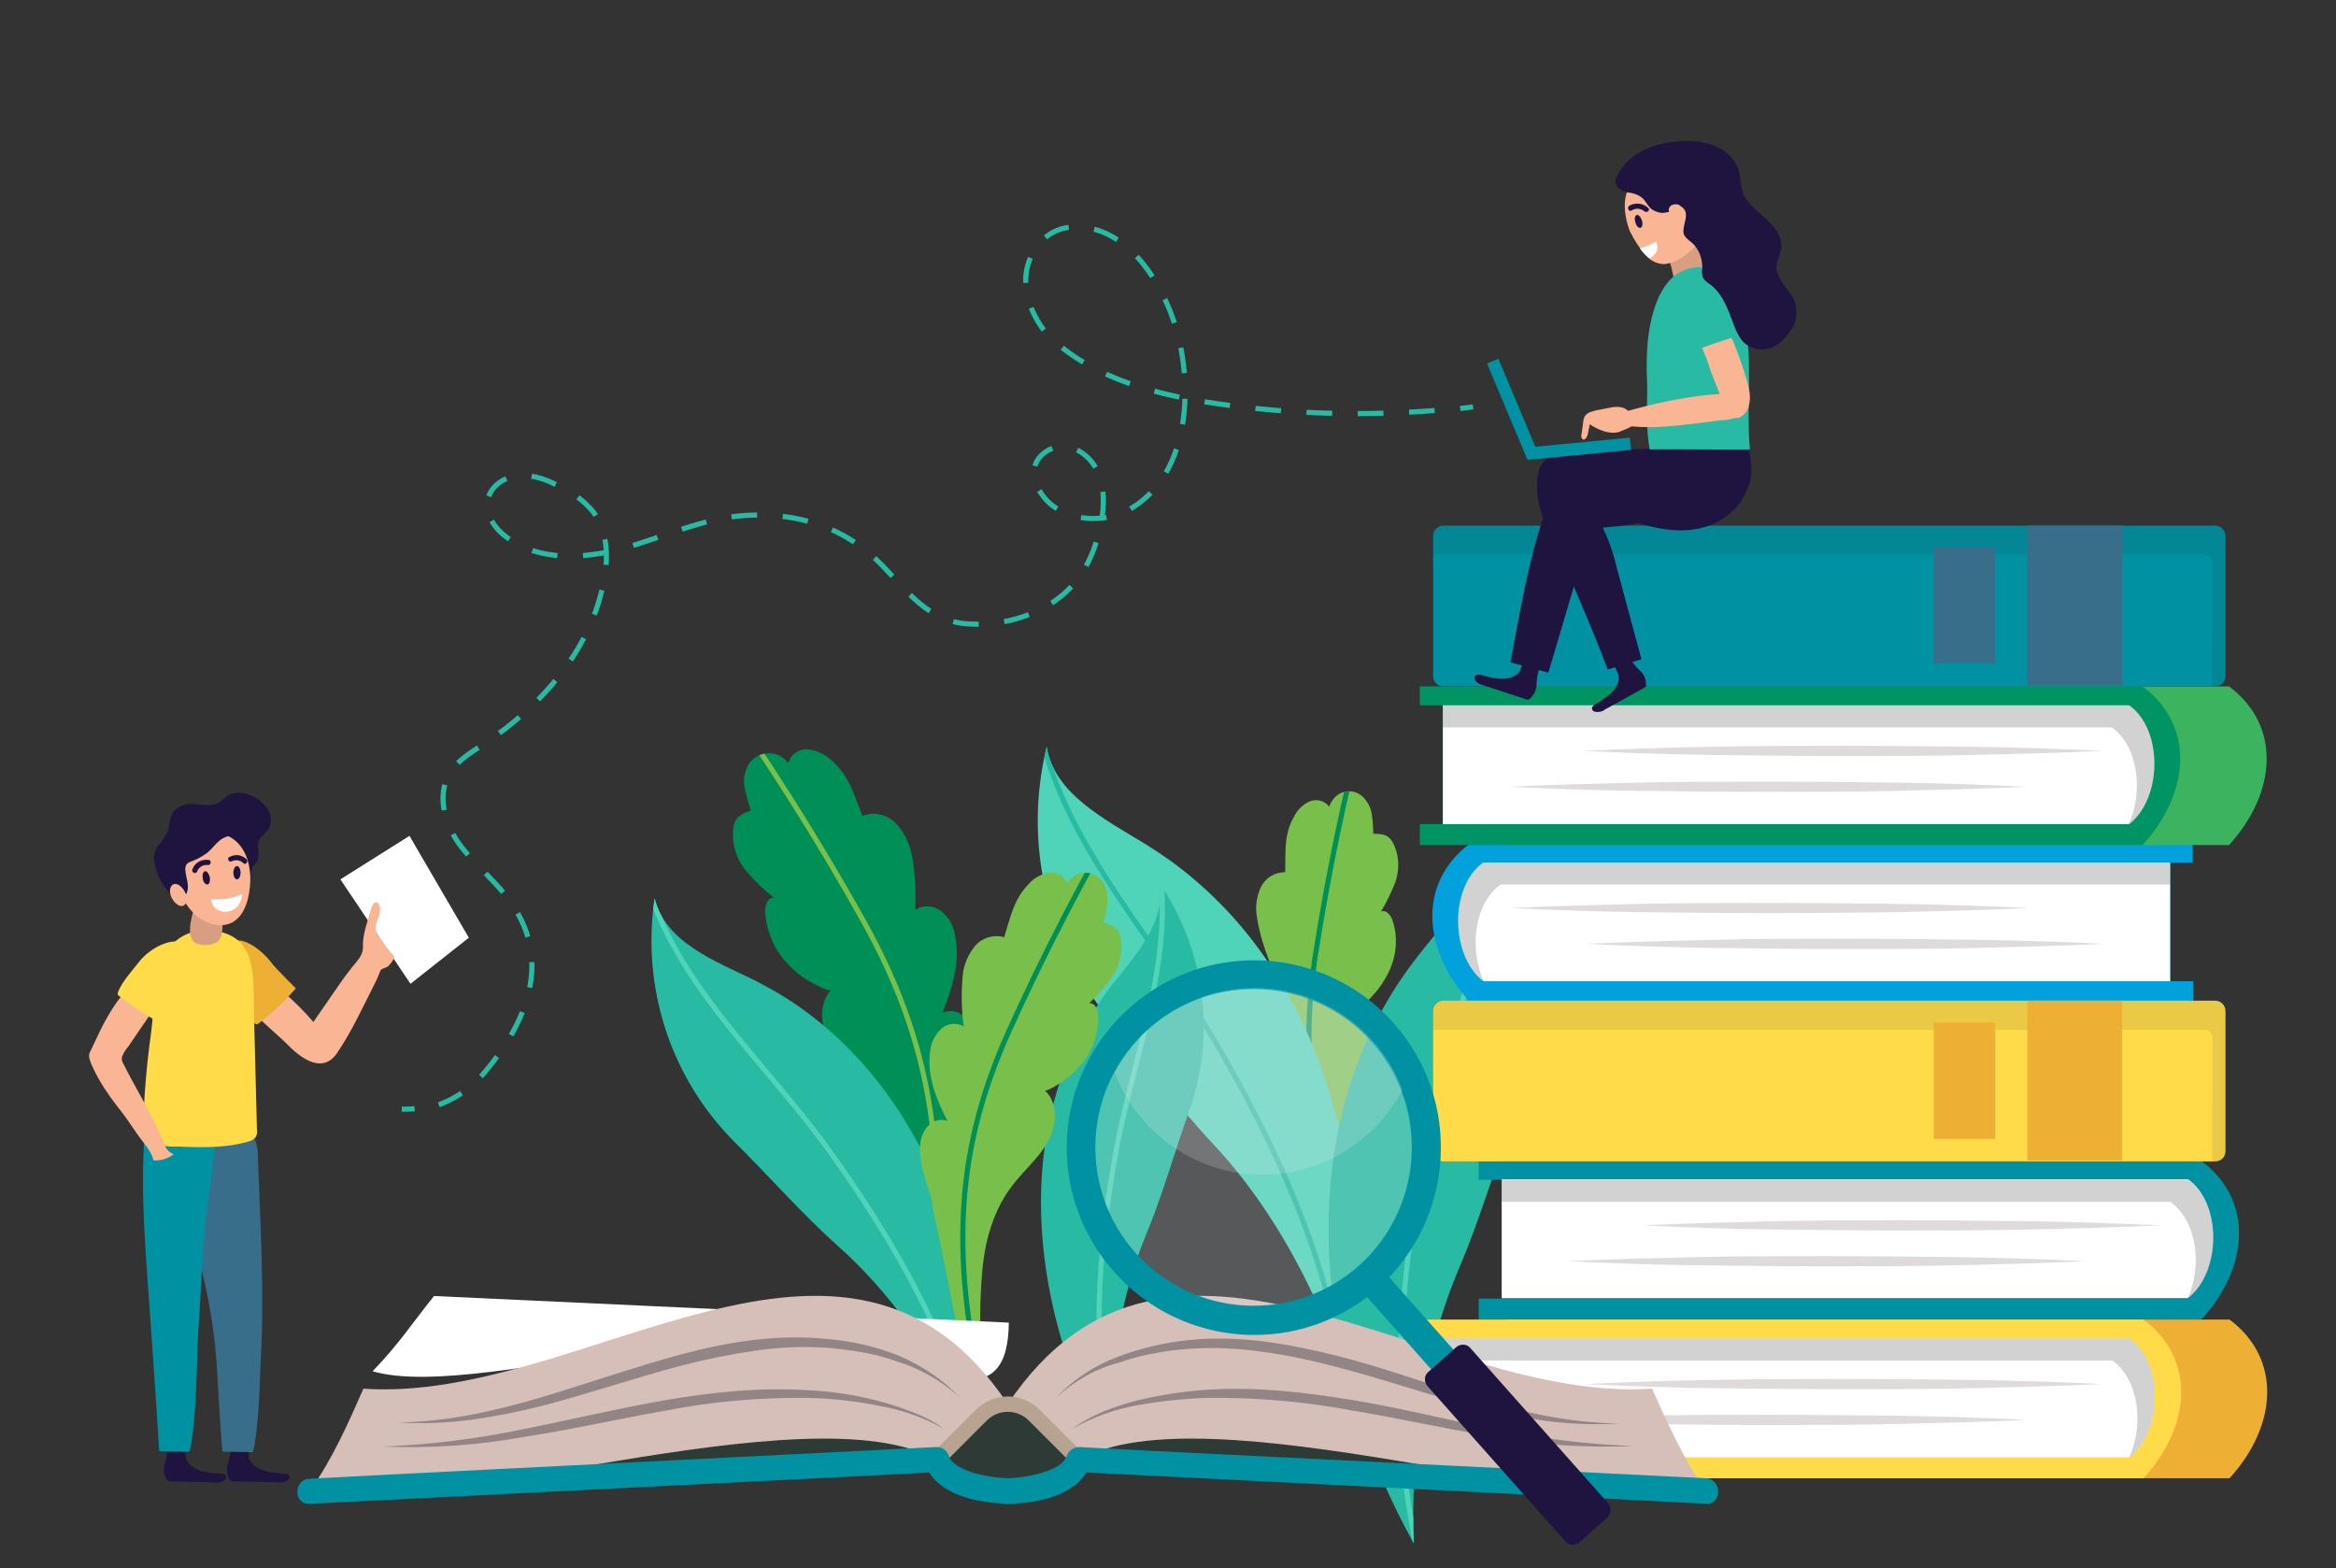 <?xml version="1.0" encoding="utf-8"?>
<!-- Generator: Adobe Illustrator 23.0.5, SVG Export Plug-In . SVG Version: 6.00 Build 0)  -->
<svg version="1.1" id="Layer_1" xmlns="http://www.w3.org/2000/svg" xmlns:xlink="http://www.w3.org/1999/xlink" x="0px" y="0px"
	 viewBox="0 0 456.4 306.4" style="enable-background:new 0 0 456.4 306.4;" xml:space="preserve">
<rect x="0" y="0" width="456.4" height="306.4" fill="#333333" stroke="none"/>
<style type="text/css">
	.st0{fill:#008F57;}
	.st1{clip-path:url(#SVGID_2_);}
	.st2{fill:none;stroke:#79BF4C;stroke-miterlimit:10;}
	.st3{fill:#29BAA3;}
	.st4{clip-path:url(#SVGID_4_);}
	.st5{fill:none;stroke:#4FD3B9;stroke-miterlimit:10;}
	.st6{fill:#79BF4C;}
	.st7{clip-path:url(#SVGID_6_);}
	.st8{fill:none;stroke:#008F57;stroke-miterlimit:10;}
	.st9{fill:#4FD3B9;}
	.st10{clip-path:url(#SVGID_8_);}
	.st11{fill:none;stroke:#29BAA3;stroke-miterlimit:10;}
	.st12{clip-path:url(#SVGID_10_);}
	.st13{clip-path:url(#SVGID_12_);}
	.st14{clip-path:url(#SVGID_14_);}
	.st15{fill:none;stroke:#29BAA3;stroke-miterlimit:10;stroke-dasharray:5.01,5.01;}
	.st16{fill:#FAB594;}
	.st17{fill:#EEAF35;}
	.st18{fill:#FFFFFF;}
	.st19{fill:#1F143F;}
	.st20{fill:#386E8A;}
	.st21{fill:#0091A2;}
	.st22{fill:#FFDB49;}
	.st23{fill:#D99D81;}
	.st24{opacity:0.2;fill:#231F20;enable-background:new    ;}
	.st25{fill:#DFDBDA;}
	.st26{fill:#00A1DD;}
	.st27{fill:#3CB35E;}
	.st28{fill:#009364;}
	.st29{opacity:0.1;fill:#231F20;enable-background:new    ;}
	.st30{fill:#2E3A36;}
	.st31{fill:#D5BFB8;}
	.st32{fill:#938585;}
	.st33{fill:none;stroke:#B8A392;stroke-width:3;stroke-miterlimit:10;}
	.st34{opacity:0.2;fill:#EAEFF2;enable-background:new    ;}
</style>
<title>Daffodil footer</title>
<g id="OBJECTS">
	<path class="st0" d="M188.6,217.3c-2.1,14.9-2.9,30.1-6.2,44.8c-0.7,3.2-1.2,6.8-3.4,9.3c2.3-13.6,2.7-27.5,0-41
		c-1.2-6.2-3.6-12.2-7.9-16.9c-2.7-3-6.1-5.4-8.4-8.8c-2.3-3.4-3.1-8.3-0.3-11.3c-0.4,0.5-4-1.5-4.5-1.8c-1.5-0.9-2.8-2-4-3.3
		c-2.6-2.7-4.1-6.2-4.4-10c-0.1-1.3,0.4-3,1.7-2.9c-1.9-1.5-3.7-3.2-5.3-5.1c-1.8-2.1-2.8-4.8-2.7-7.6c0.1-2.8,1-3.4,3.5-4.4
		c-0.5-1.4-0.9-2.9-1.2-4.3c-0.3-1.5-0.1-3,0.6-4.4c1.2-2.2,4-3.1,6.3-1.9c0.6,0.3,1.2,0.8,1.6,1.4c0.5-1.7,2-2.8,3.8-2.7
		c1.7,0.2,3.3,0.9,4.5,2c3.5,2.9,4.6,6.9,6.2,11c2.2-0.9,4.7-0.3,6.4,1.3c1.6,1.7,2.7,3.8,3.2,6.1c0.7,3.6,0.9,7.4,0.7,11
		c1.6-1.1,3.7-0.9,5.2,0.3c1.4,1.2,2.4,2.9,2.6,4.8c1.1,5-0.6,10.3-2.5,15c1.5-0.7,3.2-0.4,4.4,0.8c4.1,4,1.1,11.8,0.4,16.6
		C188.7,216.2,188.7,216.7,188.6,217.3z"/>
	<g>
		<defs>
			<path id="SVGID_1_" d="M188.6,217.3c-2.1,14.9-2.9,30.1-6.2,44.8c-0.7,3.2-1.2,6.8-3.4,9.3c2.3-13.6,2.7-27.5,0-41
				c-1.2-6.2-3.6-12.2-7.9-16.9c-2.7-3-6.1-5.4-8.4-8.8c-2.3-3.4-3.1-8.3-0.3-11.3c-0.4,0.5-4-1.5-4.5-1.8c-1.5-0.9-2.8-2-4-3.3
				c-2.6-2.7-4.1-6.2-4.4-10c-0.1-1.3,0.4-3,1.7-2.9c-1.9-1.5-3.7-3.2-5.3-5.1c-1.8-2.1-2.8-4.8-2.7-7.6c0.1-2.8,1-3.4,3.5-4.4
				c-0.5-1.4-0.9-2.9-1.2-4.3c-0.3-1.5-0.1-3,0.6-4.4c1.2-2.2,4-3.1,6.3-1.9c0.6,0.3,1.2,0.8,1.6,1.4c0.5-1.7,2-2.8,3.8-2.7
				c1.7,0.2,3.3,0.9,4.5,2c3.5,2.9,4.6,6.9,6.2,11c2.2-0.9,4.7-0.3,6.4,1.3c1.6,1.7,2.7,3.8,3.2,6.1c0.7,3.6,0.9,7.4,0.7,11
				c1.6-1.1,3.7-0.9,5.2,0.3c1.4,1.2,2.4,2.9,2.6,4.8c1.1,5-0.6,10.3-2.5,15c1.5-0.7,3.2-0.4,4.4,0.8c4.1,4,1.1,11.8,0.4,16.6
				C188.7,216.2,188.7,216.7,188.6,217.3z"/>
		</defs>
		<clipPath id="SVGID_2_">
			<use xlink:href="#SVGID_1_"  style="overflow:visible;"/>
		</clipPath>
		<g class="st1">
			<path class="st2" d="M179,271.4c7.9-40.9,3.9-65.8-10.1-91.1c-9.1-16.3-19.1-32.1-29.9-47.3"/>
		</g>
	</g>
	<path class="st3" d="M147.4,191.5c3.1,1.6,6.1,3.3,8.9,5.3c26.9,19,37.4,55.1,35.2,86.9c-6.4-14.8-15.5-29.3-27.6-40.1
		c-7.3-6.5-13.5-13.7-20.5-20.6c-12.4-12.5-18.1-30.1-15.5-47.5C130,184.1,139.6,187.7,147.4,191.5z"/>
	<g>
		<defs>
			<path id="SVGID_3_" d="M147.4,191.5c3.1,1.6,6.1,3.3,8.9,5.3c26.9,19,37.4,55.1,35.2,86.9c-6.4-14.8-15.5-29.3-27.6-40.1
				c-7.3-6.5-13.5-13.7-20.5-20.6c-12.4-12.5-18.1-30.1-15.5-47.5C130,184.1,139.6,187.7,147.4,191.5z"/>
		</defs>
		<clipPath id="SVGID_4_">
			<use xlink:href="#SVGID_3_"  style="overflow:visible;"/>
		</clipPath>
		<g class="st4">
			<path class="st5" d="M191.4,285.3c-5-22.5-16.5-42.7-29.9-61.2c-12.4-17.1-31.3-33.5-36-55"/>
		</g>
	</g>
	<path class="st6" d="M252.3,223.2c6.3,11.4,11.5,23.5,18.6,34.5c1.6,2.4,3,5.1,5.6,6.5c-6.1-10.2-10.3-21.5-12.4-33.2
		c-1-5.4-0.6-10.9,1.2-16.1c1.3-3.3,3.3-6.2,4.1-9.6s0-7.6-3.2-9.2c0.5,0.3,2.8-2.5,3.1-2.9c0.9-1.2,1.7-2.5,2.3-3.9
		c1.3-3,1.5-6.3,0.5-9.4c-0.3-1-1.3-2.3-2.3-1.8c1.1-1.8,2-3.7,2.8-5.7c0.8-2.3,0.8-4.8-0.1-7c-0.9-2.2-1.9-2.5-4.2-2.5
		c0-1.3-0.1-2.6-0.3-3.9c-0.2-1.3-0.8-2.4-1.8-3.4c-1.7-1.5-4.2-1.3-5.6,0.4c-0.4,0.5-0.7,1-0.9,1.6c-0.9-1.2-2.5-1.6-3.9-1
		c-1.3,0.6-2.4,1.7-3,3c-2,3.4-1.6,7-1.7,10.8c-2.1,0-3.9,1.1-4.8,3c-0.8,1.8-1.1,3.9-0.7,5.9c0.5,3.2,1.5,6.3,2.7,9.2
		c-1.6-0.4-3.3,0.4-4.1,1.8c-0.8,1.4-1,3.1-0.7,4.7c0.7,4.4,3.6,8.2,6.6,11.4c-1.4-0.1-2.7,0.7-3.3,2c-2.1,4.5,2.7,9.9,4.8,13.6
		C251.8,222.4,252,222.8,252.3,223.2z"/>
	<g>
		<defs>
			<path id="SVGID_5_" d="M252.3,223.2c6.3,11.4,11.5,23.5,18.6,34.5c1.6,2.4,3,5.1,5.6,6.5c-6.1-10.2-10.3-21.5-12.4-33.2
				c-1-5.4-0.6-10.9,1.2-16.1c1.3-3.3,3.3-6.2,4.1-9.6s0-7.6-3.2-9.2c0.5,0.3,2.8-2.5,3.1-2.9c0.9-1.2,1.7-2.5,2.3-3.9
				c1.3-3,1.5-6.3,0.5-9.4c-0.3-1-1.3-2.3-2.3-1.8c1.1-1.8,2-3.7,2.8-5.7c0.8-2.3,0.8-4.8-0.1-7c-0.9-2.2-1.9-2.5-4.2-2.5
				c0-1.3-0.1-2.6-0.3-3.9c-0.2-1.3-0.8-2.4-1.8-3.4c-1.7-1.5-4.2-1.3-5.6,0.4c-0.4,0.5-0.7,1-0.9,1.6c-0.9-1.2-2.5-1.6-3.9-1
				c-1.3,0.6-2.4,1.7-3,3c-2,3.4-1.6,7-1.7,10.8c-2.1,0-3.9,1.1-4.8,3c-0.8,1.8-1.1,3.9-0.7,5.9c0.5,3.2,1.5,6.3,2.7,9.2
				c-1.6-0.4-3.3,0.4-4.1,1.8c-0.8,1.4-1,3.1-0.7,4.7c0.7,4.4,3.6,8.2,6.6,11.4c-1.4-0.1-2.7,0.7-3.3,2c-2.1,4.5,2.7,9.9,4.8,13.6
				C251.8,222.4,252,222.8,252.3,223.2z"/>
		</defs>
		<clipPath id="SVGID_6_">
			<use xlink:href="#SVGID_5_"  style="overflow:visible;"/>
		</clipPath>
		<g class="st7">
			<path class="st8" d="M276.4,264.2c-18.8-30.7-23.1-52.2-19.5-77c2.5-16,5.7-31.8,9.9-47.4"/>
		</g>
	</g>
	<path class="st9" d="M224.1,165.1c3.2,2,6.3,4.2,9.2,6.7c27.6,23.3,35.5,63.8,30,98.2c-5.5-16.7-14.1-33.5-26.2-46.4
		c-7.3-7.8-13.4-16.3-20.3-24.4c-12.3-14.8-16.9-34.6-12.3-53.3C206,155.2,216,160.1,224.1,165.1z"/>
	<g>
		<defs>
			<path id="SVGID_7_" d="M224.1,165.1c3.2,2,6.3,4.2,9.2,6.7c27.6,23.3,35.5,63.8,30,98.2c-5.5-16.7-14.1-33.5-26.2-46.4
				c-7.3-7.8-13.4-16.3-20.3-24.4c-12.3-14.8-16.9-34.6-12.3-53.3C206,155.2,216,160.1,224.1,165.1z"/>
		</defs>
		<clipPath id="SVGID_8_">
			<use xlink:href="#SVGID_7_"  style="overflow:visible;"/>
		</clipPath>
		<g class="st10">
			<path class="st11" d="M263.1,271.5c-3.3-25-13.9-48.2-26.7-69.7c-11.9-19.9-30.9-39.6-33.9-63.5"/>
		</g>
	</g>
	<path class="st3" d="M277,186.8c-2.4,3.1-4.6,6.3-6.5,9.7c-18.3,32.1-11.7,73.8,5.7,105c-0.6-18,1.8-37.2,8.9-53.8
		c4.3-10.1,7.2-20.4,11-30.6c6.6-18.6,4.1-39.2-6.9-55.6C291,170.9,283,179.2,277,186.8z"/>
	<g>
		<defs>
			<path id="SVGID_9_" d="M277,186.8c-2.4,3.1-4.6,6.3-6.5,9.7c-18.3,32.1-11.7,73.8,5.7,105c-0.6-18,1.8-37.2,8.9-53.8
				c4.3-10.1,7.2-20.4,11-30.6c6.6-18.6,4.1-39.2-6.9-55.6C291,170.9,283,179.2,277,186.8z"/>
		</defs>
		<clipPath id="SVGID_10_">
			<use xlink:href="#SVGID_9_"  style="overflow:visible;"/>
		</clipPath>
		<g class="st12">
			<path class="st5" d="M276.9,303c-5.6-25.2-3.6-51.3,1.2-76.5c4.4-23.3,15.9-49,10.3-73"/>
		</g>
	</g>
	<path class="st3" d="M216.9,192.9c-1.9,2.5-3.6,5.1-5.1,7.8c-14.4,25.8-8.8,59.1,5.3,83.9c-0.6-14.4,1.2-29.7,6.7-43.1
		c3.4-8.1,5.6-16.3,8.6-24.6c5.2-14.9,3-31.4-5.9-44.4C228,180.1,221.7,186.8,216.9,192.9z"/>
	<g>
		<defs>
			<path id="SVGID_11_" d="M216.9,192.9c-1.9,2.5-3.6,5.1-5.1,7.8c-14.4,25.8-8.8,59.1,5.3,83.9c-0.6-14.4,1.2-29.7,6.7-43.1
				c3.4-8.1,5.6-16.3,8.6-24.6c5.2-14.9,3-31.4-5.9-44.4C228,180.1,221.7,186.8,216.9,192.9z"/>
		</defs>
		<clipPath id="SVGID_12_">
			<use xlink:href="#SVGID_11_"  style="overflow:visible;"/>
		</clipPath>
		<g class="st13">
			<path class="st5" d="M217.7,285.8c-4.7-20.1-3.3-41,0.4-61.2c3.4-18.7,12.3-39.3,7.7-58.5"/>
		</g>
	</g>
	<path class="st6" d="M182.3,236.3c3,13.2,4.9,26.8,9,39.8c0.9,2.8,1.6,6,3.8,8.1c-3.3-12-4.3-24.5-3.1-36.8
		c0.6-5.6,2.3-11.3,5.8-15.8c2.2-2.9,5.1-5.3,6.9-8.5c1.8-3.2,2.1-7.7-0.6-10.1c0.4,0.4,3.5-1.7,3.9-2c1.3-0.9,2.4-2,3.4-3.2
		c2.1-2.6,3.2-5.9,3.2-9.3c0-1.1-0.6-2.6-1.8-2.5c1.6-1.5,3.1-3.2,4.4-5c1.4-2,2.1-4.5,1.9-7c-0.3-2.5-1.2-3-3.5-3.7
		c0.4-1.3,0.6-2.6,0.8-4c0.1-1.3-0.2-2.7-0.8-3.9c-1.3-1.9-3.9-2.5-5.8-1.2c-0.5,0.4-1,0.8-1.3,1.4c-0.5-1.5-2-2.3-3.6-2.1
		c-1.5,0.3-2.9,1-3.9,2.2c-2.9,2.9-3.6,6.5-4.8,10.4c-2.1-0.6-4.3,0.1-5.7,1.7c-1.3,1.6-2.2,3.6-2.4,5.7c-0.3,3.3-0.3,6.7,0.2,10
		c-1.5-0.8-3.4-0.6-4.6,0.7c-1.2,1.2-1.9,2.8-2,4.5c-0.6,4.6,1.3,9.2,3.4,13.3c-1.4-0.5-2.9-0.1-3.9,1.1c-3.4,3.9-0.1,10.7,1,14.9
		C182,235.4,182.2,235.8,182.3,236.3z"/>
	<g>
		<defs>
			<path id="SVGID_13_" d="M182.3,236.3c3,13.2,4.9,26.8,9,39.8c0.9,2.8,1.6,6,3.8,8.1c-3.3-12-4.3-24.5-3.1-36.8
				c0.6-5.6,2.3-11.3,5.8-15.8c2.2-2.9,5.1-5.3,6.9-8.5c1.8-3.2,2.1-7.7-0.6-10.1c0.4,0.4,3.5-1.7,3.9-2c1.3-0.9,2.4-2,3.4-3.2
				c2.1-2.6,3.2-5.9,3.2-9.3c0-1.1-0.6-2.6-1.8-2.5c1.6-1.5,3.1-3.2,4.4-5c1.4-2,2.1-4.5,1.9-7c-0.3-2.5-1.2-3-3.5-3.7
				c0.4-1.3,0.6-2.6,0.8-4c0.1-1.3-0.2-2.7-0.8-3.9c-1.3-1.9-3.9-2.5-5.8-1.2c-0.5,0.4-1,0.8-1.3,1.4c-0.5-1.5-2-2.3-3.6-2.1
				c-1.5,0.3-2.9,1-3.9,2.2c-2.9,2.9-3.6,6.5-4.8,10.4c-2.1-0.6-4.3,0.1-5.7,1.7c-1.3,1.6-2.2,3.6-2.4,5.7c-0.3,3.3-0.3,6.7,0.2,10
				c-1.5-0.8-3.4-0.6-4.6,0.7c-1.2,1.2-1.9,2.8-2,4.5c-0.6,4.6,1.3,9.2,3.4,13.3c-1.4-0.5-2.9-0.1-3.9,1.1c-3.4,3.9-0.1,10.7,1,14.9
				C182,235.4,182.2,235.8,182.3,236.3z"/>
		</defs>
		<clipPath id="SVGID_14_">
			<use xlink:href="#SVGID_13_"  style="overflow:visible;"/>
		</clipPath>
		<g class="st14">
			<path class="st8" d="M195,284.1c-10.3-36.1-8.6-58.8,2.1-82.6c6.9-15.3,14.7-30.3,23.2-44.8"/>
		</g>
	</g>
	<path class="st11" d="M287.8,79.5l-2.5,0.3"/>
	<path class="st15" d="M280.3,80.2c-14.1,1.1-28.3,0.7-42.3-1.3c-11.7-1.7-23.8-4.7-32.5-12.7c-3.3-3.1-5.6-8.4-5-12.9
		s4-8.5,8.5-8.9c11.8-1.1,19.4,12.8,21.5,22.5c2.4,11.1,1.2,26.3-9.8,32.6c-5.8,3.3-14.5,2.1-17.7-3.8c-0.8-1.3-1.1-2.8-0.9-4.2
		c0.5-3,4.1-4.9,7-4.1s5.2,3.4,6,6.4c0.7,3,0.6,6.1-0.2,9.1c-0.6,3.3-1.8,6.4-3.6,9.2c-4.6,7-13.7,10.3-22.1,9.8
		c-7.9-0.5-11.8-6.3-16.9-11.5c-7.3-7.5-16.4-10.3-26.7-9.7c-8.1,0.5-15.6,4.1-23.4,6.3s-16.9,2.8-23.3-2.1
		c-2.3-1.7-4.2-4.5-3.6-7.3s3.5-4.6,6.4-4.7s5.6,1,8.1,2.4c2.4,1.1,4.4,2.7,6.1,4.7c2.8,3.7,3,8.8,2.1,13.3
		c-2.4,13.5-12.2,24.7-23.7,32.2c-2.4,1.6-5,3.1-6.5,5.7c-2.6,4.4-0.8,10.2,2.3,14.2s7.3,7.2,10.1,11.5c7.7,11.4,2.3,23.4-5.6,32.7
		c-2.9,3.4-6.8,5.9-11.1,6.9"/>
	<path class="st11" d="M81,216.6c-0.8,0.1-1.7,0.1-2.5,0.1"/>
	<path class="st16" d="M61,199.4l0.2,0.3l4.7-6.8c1.8-2.6,3.6-5.3,6.4-6.8c0.5-0.4,1.1-0.5,1.7-0.3c1.9,1-0.2,5.2-0.8,6.4
		c-2.3,4.5-4.5,9.4-7.4,13.6s-7.3,0.7-9.7-1.8c-3.4-3.4-8.9-7.1-9.9-12.2c-0.3-1.3,0.5-3.1,1.8-3c0.5,0,1.1,0.2,1.5,0.6
		C53.7,192.1,57.6,195.5,61,199.4z"/>
	<path class="st17" d="M47.6,183.9c2.3,0.7,4.5,2.9,5.6,4.4c0.4,0.6,4.6,4.8,4.6,4.8c-2.2,2.5-4.6,4.8-7.2,6.8
		c-0.1,0.1-0.3,0.2-0.5,0.2c-0.2,0-0.3-0.1-0.4-0.2c-1.9-1.3-3.2-3.4-4.6-5.1c-2.2-2.6-4.2-8.7-0.3-10.8
		C45.6,183.7,46.6,183.6,47.6,183.9z"/>
	<polygon class="st18" points="66.5,171.8 80,163.3 91.6,183.2 80.2,192.2 	"/>
	<path class="st16" d="M74.4,189.5c-0.2,0.2-0.4,0.4-0.6,0.6c-0.6,0.6-1.9,2.5-3,1.5c-0.3-0.3-0.4-0.8-0.7-1.1
		c-0.4-0.4-0.8-0.7-1.3-0.9c-0.1,0-0.2-0.1-0.2-0.2c0-0.1,0-0.2,0.1-0.3c0.6-0.8,1.3-1.5,1.8-2.4c0.3-0.6,0.5-1.3,0.4-2
		c0-2.3,0.9-4.6,1.5-6.8c0.1-0.5,0.5-1.8,1.2-1.6c0.2,0.1,0.4,0.2,0.4,0.4c0.1,0.2,0.2,0.3,0.2,0.5c0.3,1.4-0.7,2.6-0.8,3.9
		c0,0.9,0.4,1.7,1,2.4c0.7,1.1,1.6,2.2,2.5,3.2c0.1,0.1,0.1,0.2,0.2,0.3c0,0.1-0.1,0.3-0.2,0.4c-0.3,0.5-0.6,0.9-1,1.3
		C75.5,189.1,74.9,189.1,74.4,189.5z"/>
	<path class="st19" d="M55.4,287.9c0.3,0,0.5,0,0.8,0.1c0.2,0.1,0.4,0.3,0.4,0.6c0,0.2-0.1,0.3-0.2,0.4c-0.6,0.5-1.4,0.8-2.2,0.6
		l-8.7-0.2c-0.1,0-0.3,0-0.4-0.1c-0.1-0.1-0.2-0.2-0.3-0.3c-0.5-0.9-0.6-2-0.3-3c0.3-1,0.5-2,0.6-3c0-0.4-0.1-0.8,0.2-1
		c0.1-0.1,0.3-0.2,0.5-0.2c0.9-0.2,1.9-0.3,2.8-0.3c-0.1,1.1-0.1,2.2,0,3.3C49.5,287.4,53.1,287.8,55.4,287.9z"/>
	<path class="st19" d="M43,287.9c0.3,0,0.5,0,0.8,0.1c0.3,0.1,0.5,0.5,0.4,0.8c0,0.1-0.1,0.1-0.1,0.2c-0.6,0.5-1.4,0.8-2.2,0.6
		l-8.7-0.2c-0.1,0-0.3,0-0.4-0.1c-0.1-0.1-0.2-0.2-0.3-0.3c-0.5-0.9-0.6-2-0.3-3c0.3-1,0.5-2,0.6-3c0-0.4-0.1-0.8,0.2-1
		c0.1-0.1,0.3-0.2,0.5-0.2c0.9-0.2,1.9-0.3,2.8-0.3c-0.1,1.1-0.1,2.2,0,3.3C37.1,287.4,40.7,287.8,43,287.9z"/>
	<path class="st20" d="M40.9,218c-1.8,0.1-3.5,0.6-5.1,1.3c-4.3,1.8-1.2,11.1-0.3,14.5c1.2,4.2,2.3,8.4,3.5,12.7
		c1.8,6.9,3,14,3.4,21.1c0.1,1.3,0.9,16,1.1,16l5.8,0.1c0.5,0,1.2-7.8,1.2-8.5c0.2-2.9,0.3-5.8,0.4-8.7c0.8-13.2,0-26.8-0.5-40.1
		c0.1-2.2-0.6-4.4-1.8-6.3c-0.6-0.7-2.1-0.9-3-1.2c-1.1-0.5-2.3-0.8-3.6-0.8C41.6,217.9,41.3,218,40.9,218z"/>
	<path class="st21" d="M28.6,218.4c-0.2,1.3-0.4,2.6-0.4,3.9c-0.8,11.9,0.4,23.9,1.2,35.8c0.6,8.5,1.2,16.9,1.7,25.4l5.8,0.1
		c0.5,0,1.2-7.8,1.2-8.5c0.2-2.9,0.3-5.8,0.4-8.7c0-4.6,0.5-9.3,0.7-13.9c0.3-5.5,0.6-11,1.3-16.4c0.4-3.2,0.9-6.5,1.2-9.7
		c0.3-3,1.2-6.5-0.2-9.3c-0.7-1.5-2-2.7-3.6-3.3c-1.5-0.5-3-0.6-4.5-0.5c-0.8,0-1.7,0.1-2.5,0.3C29.2,214.2,28.9,216.7,28.6,218.4z"
		/>
	<path class="st22" d="M48.8,187.5c0.9,3,0.8,6.7,0.8,9.6l0.6,23.6c0.1,0.5,0,0.9-0.2,1.4c-0.4,0.5-0.9,0.8-1.4,0.9
		c-4.4,1.3-9.1,1.2-13.6,1c-2,0.1-4.1-0.2-6-0.9c-0.4-0.1-0.7-0.3-0.9-0.6c-0.2-0.4-0.3-0.8-0.2-1.2c0.2-6.5,0.7-13,1.6-19.4
		c0.7-5.1,0.4-10.6,2.7-15.3c2.2-4.5,7.5-5.9,12-4.2c1.4,0.5,2.6,1.4,3.4,2.5C48.1,185.7,48.6,186.6,48.8,187.5z"/>
	<path class="st23" d="M42.4,184.1c-1.1,0.5-2.3,0.7-3.5,0.4c-1.9-0.4-1.9-2.5-1.7-4c0.2-1.2,0.8-4.6,2.3-4.8
		c1.6-0.2,3.2,0.6,3.8,2.1c0.2,0.7,0.3,1.4,0.2,2.2c0,1.1,0,3-0.9,3.9C42.6,184,42.5,184,42.4,184.1z"/>
	<path class="st16" d="M37.4,171.6c0.3,1.3,0,2.5-0.7,2.7s-1.6-0.7-1.9-2s0-2.5,0.7-2.7S37,170.3,37.4,171.6z"/>
	<path class="st16" d="M19.5,201.5c-0.6,1.3-1.2,2.5-1.8,3.8c-0.3,0.5-0.4,1-0.2,1.6c0.2,0.7,0.5,1.4,0.8,2c1.2,2.5,2.8,4.9,4.5,7.1
		c1.4,1.7,2.6,3.5,3.9,5.4s2.8,3.3,3.3,5.3c1.3,0.1,2.7-0.3,3.8-1.1h0.1c0.1-0.1-0.1-0.2-0.2-0.2c-0.8-0.4-1.4-1.1-1.6-2
		c-0.5-1.1-1-2.2-1.5-3.3c-1-2.1-2.2-4.2-3.3-6.3c-1-1.8-2-3.6-2.9-5.4c-0.4-0.8-0.8-1.2-0.5-2.1c0.3-0.7,0.7-1.3,1.2-1.9
		c1.4-2,2.7-4,4.1-6c0.6-0.7,1.1-1.5,1.4-2.4c0.3-0.9,0.2-1.9-0.3-2.7C27.1,188.5,22.3,195.8,19.5,201.5z"/>
	<path class="st22" d="M38.3,188.1c-0.2,2.4-1.8,5-3.1,6.4c-0.5,0.5-3.7,5.5-3.6,5.5c-2.9-1.5-5.7-3.4-8.3-5.4
		c-0.2-0.1-0.3-0.3-0.3-0.4c0-0.2,0-0.3,0.1-0.5c0.9-2.1,2.6-3.9,4-5.7c2-2.7,7.5-6,10.4-2.7C38.1,186,38.4,187.1,38.3,188.1z"/>
	<path class="st19" d="M33,161.5c0,0.3-0.1,0.5-0.2,0.8c-0.5,1.1-1.2,2.2-2,3c-0.6,0.9-0.8,1.9-0.7,2.9c0.4,2.2,1.3,4.3,2.8,6
		c0.3,0.4,0.6,0.8,1,1.1c0.5,0.3,1,0.5,1.6,0.7c1.4,0.6,2.9,0.9,4.4,1.2c0.7,0.1,1.5,0.2,2.2,0.2c0.7,0,1.4-0.2,2-0.6
		c0.7-0.3,1.4-0.7,2-1.2c0.6-0.6,1.2-1.2,1.7-1.9c0.4-0.5,0.8-1.1,1-1.7c0.1-0.8,0.2-1.5,0.4-2.3c0.2-0.4,0.5-0.8,0.9-1.2
		c1-1.3-0.2-3.1,0.6-4.5c0.5-0.9,1.4-1.4,1.9-2.3c0.4-0.9,0.5-1.9,0.1-2.8c-0.6-1.5-1.8-2.6-3.2-3.3c-1.6-0.8-3.7-1.1-5.1-0.1
		c-0.3,0.2-0.6,0.5-0.9,0.8c-2.3,2-5.1,0.2-7.7,1c-1.1,0.3-2,1.1-2.4,2.2C33.2,160.3,33.1,160.9,33,161.5z"/>
	<path class="st16" d="M34.9,172.1c0.2,2.9,1.7,5.5,4,7.2c1.8,1.3,4.4,2,6.5,0.9c2.7-1.5,3.4-5.3,3.5-8.1c0.1-3.3-1-7.1-4.2-8.7
		c-2.2-1.1-5.7-1.4-7.4,0.6C35.4,166.3,34.6,169.2,34.9,172.1z"/>
	<path class="st19" d="M45.5,163.2c-0.7,0-1.4,0.3-2,0.6c-1.2,0.7-2,2-3,2.8c-1.1,0.8-2.2,1.4-3.4,1.8c-0.2,0.1-0.4,0.2-0.6,0.4
		c-0.2,0.3-0.3,0.6-0.3,0.9c0,1.8,1.1,3.4,0.1,5.1c-0.1,0.2-0.2,0.3-0.4,0.5c-1,0.7-1.9-1.2-2.2-2c-0.5-1.1-0.8-2.2-0.8-3.4
		c-0.1-2.3,0.5-5.4,2.4-6.9c1.9-1.5,4.2-2.3,6.6-2.2c0.8,0,1.6,0.2,2.4,0.5c0.4,0.1,0.8,0.4,1.1,0.7c0.2,0.2,0.4,0.4,0.6,0.6
		c0,0,0.3,0.6,0.2,0.6C46,163.2,45.7,163.2,45.5,163.2z"/>
	<path class="st18" d="M41.3,175.7c1,0,2,0,3-0.1c1-0.2,2-0.5,3-0.9c0,0-0.2,1.1-0.2,1.2c-0.2,0.4-0.4,0.8-0.7,1.2
		c-1.1,1.1-2.8,1.4-4.1,0.5c-0.3-0.2-0.6-0.5-0.8-0.9C41.5,176.6,41.1,175.7,41.3,175.7z"/>
	<path class="st19" d="M45.2,168.3c0.8-0.4,1.7-0.3,2.3,0.3c0.4,0.5,1.1-0.2,0.7-0.7c-0.9-0.9-2.2-1.1-3.3-0.5
		C44.3,167.5,44.6,168.5,45.2,168.3L45.2,168.3z"/>
	<path class="st16" d="M36.1,174.2c0.6,1.1,0.5,2.3-0.2,2.7s-1.7-0.3-2.3-1.4s-0.5-2.3,0.2-2.7S35.5,173.1,36.1,174.2z"/>
	<path class="st19" d="M41,171.4c0.1,0.7-0.1,1.4-0.5,1.4s-0.8-0.5-0.9-1.2s0.1-1.4,0.5-1.4S40.8,170.7,41,171.4z"/>
	<path class="st19" d="M47,170.5c0,0.7-0.3,1.3-0.7,1.3s-0.7-0.6-0.7-1.3s0.3-1.3,0.7-1.3S47,169.8,47,170.5z"/>
	<path class="st19" d="M40.8,168c-1.4-0.2-2.7,0.5-3.2,1.8c-0.3,0.6,0.6,1.1,0.9,0.5c0.3-0.9,1.2-1.4,2.1-1.3
		C41.2,169.1,41.4,168.1,40.8,168L40.8,168z"/>
	<path class="st21" d="M288.9,257.8h141.2c9.3-10.2,10.3-23.3,0-31H288.9v3.7h4.5v23.2h-4.5V257.8z"/>
	<path class="st18" d="M293.4,253.6h134.1c6.5-5.1,6.6-18.5,0-23.2H293.4V253.6z"/>
	<path class="st24" d="M424,234.8H293.4v-4.3h134.1c6.6,4.7,6.5,18,0,23.2h-0.1C430.3,247.5,429.3,238.5,424,234.8z"/>
	<path class="st25" d="M422.2,239.4c-8.4,0.4-16.9,0.6-25.3,0.8c-8.4,0.2-16.9,0.2-25.3,0.2s-16.9-0.1-25.3-0.2s-16.9-0.4-25.3-0.8
		c8.5-0.4,16.9-0.6,25.3-0.8c8.4-0.2,16.9-0.2,25.3-0.2s16.9,0.1,25.3,0.2S413.7,239,422.2,239.4z"/>
	<path class="st25" d="M407.4,246.4c-8.4,0.4-16.9,0.6-25.3,0.8c-8.5,0.2-16.9,0.2-25.3,0.2s-16.9-0.1-25.3-0.2s-16.9-0.4-25.3-0.8
		c8.4-0.4,16.9-0.6,25.3-0.8c8.4-0.2,16.9-0.2,25.3-0.2s16.9,0.1,25.3,0.2S399,246,407.4,246.4z"/>
	<path class="st26" d="M428.4,195.8H287.2c-9.3-10.2-10.3-23.3,0-31h141.2v3.7H424v23.2h4.5V195.8z"/>
	<path class="st18" d="M424,191.7H289.8c-6.5-5.1-6.6-18.5,0-23.2H424V191.7z"/>
	<path class="st24" d="M293.2,172.8H424v-4.3H289.8c-6.6,4.7-6.5,18,0,23.2h0.1C287,185.5,288,176.5,293.2,172.8z"/>
	<path class="st25" d="M295.1,177.4c8.4-0.4,16.9-0.6,25.3-0.8c8.4-0.2,16.9-0.2,25.3-0.2s16.9,0.1,25.3,0.2s16.9,0.4,25.3,0.8
		c-8.5,0.4-16.9,0.6-25.3,0.8c-8.5,0.1-16.9,0.2-25.3,0.2s-16.9-0.1-25.3-0.2S303.6,177.8,295.1,177.4z"/>
	<path class="st25" d="M309.9,184.4c8.5-0.4,16.9-0.6,25.3-0.8c8.4-0.2,16.9-0.2,25.3-0.2s16.9,0.1,25.3,0.2s16.9,0.4,25.3,0.8
		c-8.5,0.4-16.9,0.6-25.3,0.8c-8.4,0.2-16.9,0.2-25.3,0.2s-16.9-0.1-25.3-0.2S318.3,184.8,309.9,184.4z"/>
	<path class="st17" d="M294.4,288.8h141.2c9.3-10.2,10.3-23.3,0-31H294.4v3.7h4.5v23.2h-4.5V288.8z"/>
	<path class="st22" d="M277.6,288.8h141.2c9.3-10.2,10.3-23.3,0-31H277.6v3.7h4.5v23.2h-4.5L277.6,288.8z"/>
	<path class="st18" d="M282,284.7h134.1c6.5-5.1,6.6-18.5,0-23.2H282V284.7z"/>
	<path class="st24" d="M412.7,265.8H282v-4.3h134.1c6.6,4.7,6.5,18,0,23.2H416C418.9,278.5,417.9,269.5,412.7,265.8z"/>
	<path class="st25" d="M410.8,270.4c-8.4,0.4-16.9,0.6-25.3,0.8c-8.5,0.2-16.9,0.2-25.3,0.2s-16.9-0.1-25.3-0.2s-16.9-0.4-25.3-0.8
		c8.4-0.4,16.9-0.7,25.3-0.8c8.5-0.2,16.9-0.2,25.3-0.2s16.9,0.1,25.3,0.2S402.4,270,410.8,270.4z"/>
	<path class="st25" d="M396.1,277.4c-8.5,0.4-16.9,0.6-25.3,0.8c-8.4,0.2-16.9,0.2-25.3,0.2s-16.9-0.1-25.3-0.2s-16.9-0.4-25.3-0.8
		c8.5-0.4,16.9-0.7,25.3-0.8c8.4-0.2,16.9-0.2,25.3-0.2s16.9,0.1,25.3,0.2S387.6,277,396.1,277.4z"/>
	<path class="st27" d="M294.3,165.1h141.2c9.3-10.2,10.3-23.3,0-31H294.3v3.7h4.5V161h-4.5V165.1z"/>
	<path class="st28" d="M277.4,165.1h141.2c9.3-10.2,10.3-23.3,0-31H277.4v3.7h4.5V161h-4.5V165.1z"/>
	<path class="st18" d="M281.9,161H416c6.5-5.1,6.6-18.5,0-23.2H281.9V161z"/>
	<path class="st24" d="M412.6,142.1H281.9v-4.3H416c6.6,4.7,6.5,18,0,23.2h-0.1C418.8,154.8,417.8,145.8,412.6,142.1z"/>
	<path class="st25" d="M410.7,146.7c-8.5,0.4-16.9,0.6-25.3,0.8c-8.4,0.2-16.9,0.2-25.3,0.2c-8.4,0-16.9-0.1-25.3-0.2
		s-16.9-0.4-25.3-0.8c8.5-0.4,16.9-0.7,25.3-0.8c8.4-0.2,16.9-0.2,25.3-0.2c8.4,0,16.9,0.1,25.3,0.2S402.3,146.3,410.7,146.7z"/>
	<path class="st25" d="M396,153.7c-8.5,0.4-16.9,0.6-25.3,0.8c-8.5,0.2-16.9,0.2-25.3,0.2s-16.9-0.1-25.3-0.2s-16.9-0.4-25.3-0.8
		c8.4-0.4,16.9-0.6,25.3-0.8c8.4-0.2,16.9-0.2,25.3-0.2c8.4,0,16.9,0.1,25.3,0.2S387.5,153.3,396,153.7z"/>
	<path class="st22" d="M432.8,226.9H282c-1.1,0-2-0.9-2-2v-27.4c0-1.1,0.9-2,2-2h150.8c1.1,0,2,0.9,2,2v27.4
		C434.8,226.1,433.9,226.9,432.8,226.9z"/>
	<path class="st29" d="M432.3,202.7c0-0.8-0.7-1.5-1.5-1.5H280V197c0-0.8,0.7-1.5,1.5-1.5c0,0,0,0,0,0h151.7c0.8,0,1.5,0.7,1.5,1.5
		v28.4c0,0.8-0.7,1.5-1.5,1.5h-1L432.3,202.7z"/>
	<rect x="396.1" y="195.5" class="st17" width="18.5" height="31.2"/>
	<rect x="377.8" y="199.8" class="st17" width="12" height="22.7"/>
	<path class="st21" d="M432.8,134.1H282c-1.1,0-2-0.9-2-2v-27.4c0-1.1,0.9-2,2-2h150.8c1.1,0,2,0.9,2,2v27.4
		C434.8,133.2,433.9,134.1,432.8,134.1z"/>
	<path class="st29" d="M432.3,109.8c0-0.8-0.7-1.5-1.5-1.5H280v-4.1c0-0.8,0.7-1.5,1.5-1.5l0,0h151.7c0.8,0,1.5,0.7,1.5,1.5v28.4
		c0,0.8-0.7,1.5-1.5,1.5h-1L432.3,109.8z"/>
	<rect x="396.1" y="102.7" class="st20" width="18.5" height="31.2"/>
	<rect x="377.8" y="106.9" class="st20" width="12" height="22.7"/>
	<rect x="209.9" y="274.3" class="st30" width="111.2" height="13.4"/>
	<path class="st31" d="M333.3,291.3c-22,6.4-97.6-20.1-122.5-6.1c-10.8,3.1-19.3,5.6-13.9-10.9c31.8-47.3,82.8,0,125.9-3
		C325.6,277.7,329,285.2,333.3,291.3z"/>
	<path class="st32" d="M206.4,273c3.3-3.5,7.4-6.2,11.9-7.9c4.5-1.7,9.2-2.8,14-3.3c9.7-1,19.3,0.7,28.6,3s18.3,5.7,27.4,8.4
		s18.4,4.8,28,4.9c-4.8,0.3-9.6,0.1-14.3-0.5c-4.7-0.7-9.4-1.6-14.1-2.8c-9.3-2.4-18.3-5.6-27.4-7.9c-4.6-1.2-9.2-2.2-13.9-2.8
		c-4.7-0.7-9.4-0.9-14.1-0.6c-2.3,0.2-4.7,0.4-7,0.9c-2.3,0.4-4.6,1-6.8,1.8C214,267.4,209.9,269.8,206.4,273z"/>
	<path class="st32" d="M209.4,279.2c1.9-1.4,4-2.5,6.1-3.4c2.2-0.9,4.4-1.6,6.7-2.2c4.6-1.1,9.2-1.8,13.9-2.1c9.4-0.6,18.8,0.5,28,2
		s18.3,3.8,27.4,5.6c9.1,1.9,18.4,3.1,27.7,3.4c-9.4,0.4-18.7-0.2-27.9-1.9c-9.2-1.5-18.3-3.6-27.5-5.1c-9.1-1.7-18.4-2.5-27.6-2.4
		c-4.6,0.1-9.2,0.6-13.8,1.4C217.8,275.3,213.4,276.9,209.4,279.2z"/>
	<path class="st18" d="M84.8,253.2c-4.2,5.2-6.7,9.2-12,14.7c21.8,6.4,85.6-18.4,111.4,0.8c10,2.9,12.8-1.9,12.9-10.3"/>
	<rect x="72.7" y="274.3" class="st30" width="111.2" height="13.4"/>
	<path class="st31" d="M60.5,291.3c22,6.4,97.6-20.1,122.5-6.1c10.8,3.1,19.3,5.6,13.9-10.9c-31.7-47.3-82.7,0-125.9-3
		C68.2,277.7,64.9,285.2,60.5,291.3z"/>
	<path class="st32" d="M187.5,273c-3.5-3.2-7.7-5.6-12.2-7c-2.2-0.8-4.5-1.4-6.8-1.8c-2.3-0.4-4.7-0.7-7-0.9
		c-4.7-0.3-9.4-0.1-14.1,0.6c-4.7,0.7-9.3,1.6-13.9,2.8c-9.2,2.4-18.2,5.5-27.4,7.9c-4.6,1.2-9.3,2.1-14.1,2.8
		c-4.7,0.6-9.5,0.8-14.3,0.5c9.6-0.1,18.9-2.2,28-4.9s18.1-5.9,27.4-8.4s18.9-4,28.6-3c4.8,0.4,9.5,1.5,14,3.3
		C180.1,266.8,184.2,269.5,187.5,273z"/>
	<path class="st32" d="M184.5,279.2c-4-2.3-8.4-3.8-13-4.6c-4.5-0.9-9.1-1.4-13.8-1.5c-9.3-0.1-18.5,0.7-27.7,2.5
		c-9.2,1.6-18.3,3.7-27.5,5.1c-9.2,1.7-18.6,2.3-27.9,1.9c9.3-0.3,18.6-1.5,27.7-3.4c9.1-1.8,18.2-4,27.4-5.6c9.2-1.6,18.6-2.6,28-2
		c4.7,0.2,9.4,0.9,13.9,2.1c2.3,0.6,4.5,1.3,6.7,2.2C180.5,276.7,182.6,277.8,184.5,279.2z"/>
	<path class="st30" d="M211,285.2l-8.7-8.7c-2.9-2.9-7.5-2.9-10.4,0l-8.7,8.7l13.9,7.6L211,285.2z"/>
	<path class="st33" d="M210.8,285.2l-8.7-8.7c-2.9-2.9-7.5-2.9-10.4,0c0,0,0,0,0,0l-8.7,8.7"/>
	<path class="st21" d="M333.3,288.8L226,283.5l-15.2-0.8c-1.1,0-2.1,0.8-2.4,1.8c-1.1,3-7.9,4.2-11.5,4.3c-3.2,0.1-3.2,5.1,0,5
		c5.9-0.1,14-1.6,16.3-8l-2.4,1.8l107.3,5.4l15.2,0.8C336.5,294,336.5,289,333.3,288.8L333.3,288.8z"/>
	<path class="st21" d="M60.5,293.8l107.3-5.4l15.2-0.8l-2.4-1.8c2.3,6.4,10.5,7.8,16.3,8c3.2,0.1,3.2-4.9,0-5
		c-3.6-0.1-10.4-1.3-11.5-4.3c-0.3-1.1-1.3-1.8-2.4-1.8l-107.3,5.4l-15.2,0.8C57.3,289,57.3,294,60.5,293.8L60.5,293.8z"/>
	<path class="st19" d="M289.5,131.9c-0.2-0.1-0.5-0.1-0.8-0.1c-0.3,0-0.5,0.2-0.6,0.4c0,0.1,0,0.3,0,0.4c0.2,0.8,1.1,1.1,1.8,1.3
		l8.2,2.7c0.1,0,0.3,0.1,0.4,0.1c0.1,0,0.3-0.1,0.4-0.2c0.8-0.7,1.3-1.7,1.3-2.7c0-1,0.2-2.1,0.5-3.1c0.1-0.3,0.4-0.7,0.2-1
		c-0.1-0.1-0.2-0.3-0.4-0.3c-0.8-0.5-1.7-0.9-2.5-1.2c-0.3,1-0.7,2-1.1,3C295.1,133.4,291.7,132.5,289.5,131.9z"/>
	<path class="st23" d="M327,54.3c0,0.1,0,0.1,0.1,0.2c0.1,0.1,0.2,0.1,0.3,0.1c2,0.2,4.1,0.1,6-0.4c-0.5-2.3-1.1-4.6-1.8-6.9
		c0-0.1,0-0.1-0.1-0.2c-0.1,0-0.2,0-0.3,0c-1,0.2-2,0.4-3.1,0.6c-0.9,0.2-1.7,0.3-2.6,0.5c0.3,1,0.6,2.1,0.8,3.2
		C326.6,52.3,326.8,53.3,327,54.3z"/>
	<path class="st19" d="M300.5,104.3c0.9-3,2-6,3.3-8.9c0.2-0.6,0.5-1.1,1-1.5c0.4-0.3,0.9-0.4,1.4-0.5l11.3-2.8
		c3.7-1,7.5-1.7,11.3-2.1c2.4-0.2,9.4-0.9,10.3,2c0.2,1,0,2.1-0.5,2.9c-1.8,3.3-5.5,5.1-9,6.3c-5.9,2.1-12.1,3.2-18.4,3.5
		c-3.3,9.3-5.8,18.8-8.7,28.2l-7.4-2c0,0,2.1-11.4,2.4-12.6C298.3,112.7,299.3,108.5,300.5,104.3z"/>
	<path class="st19" d="M311.8,137.5c-0.2,0.1-0.4,0.3-0.6,0.5c-0.2,0.2-0.2,0.5-0.1,0.7c0.1,0.1,0.2,0.2,0.3,0.3
		c0.8,0.2,1.6,0.1,2.2-0.4l7.6-4.2c0.1-0.1,0.2-0.1,0.3-0.2c0.1-0.1,0.1-0.3,0.1-0.4c0-1.1-0.4-2.1-1.2-2.8
		c-0.8-0.7-1.4-1.5-1.9-2.4c-0.1-0.3-0.3-0.7-0.7-0.8c-0.2,0-0.3,0-0.5,0c-0.9,0.3-1.8,0.6-2.6,1.1c0.6,0.9,1.1,1.9,1.5,2.9
		C316.8,134.4,313.7,136.4,311.8,137.5z"/>
	<path class="st16" d="M321.9,50.2c0.8,0.9,2.1,1.4,3.3,1.4c1.5-0.2,2.9-0.8,4.1-1.8c2.6-1.8,4.4-4.5,5-7.6c0.6-4.5-3.2-8.1-7.4-8.8
		c-0.5-0.1-1-0.1-1.5-0.1c-2.6,0-5.2,0.7-6.8,2.9c-1.8,2.4-1.2,6.2-0.2,8.9C319.3,46.9,320.4,48.7,321.9,50.2z"/>
	<path class="st19" d="M313.8,104.5c0.9,2.1,1.6,4.3,2.1,6.5c1.6,6,4.8,17.8,4.8,17.8l-6.6,2c-1.7-4.6-3.6-9.1-5.5-13.6
		c-0.7-1.6-1.3-3.1-2-4.7c-1.2-2.8-2.4-5.6-3.8-8.4c-1.7-3.4-2.7-6.4-2.5-10.3c0.2-2.5,1.1-4.3,3.6-4.8c2.7-0.5,5.4-0.8,8.2-1
		c1.8-0.1,3.6-0.2,5.4-0.2l12.8-0.3l6.6-0.2c1.4,0,3.3-0.5,4.6-0.3c0.6,2.3,1,5.2,0.3,7.5c-2,6.3-7.8,9.4-14.2,9.1
		c-3.8-0.2-7.5-1.2-11-2.8c-1.3-0.6-2.7-1.1-4.1-1.3C312.2,101.3,313.2,103.2,313.8,104.5z"/>
	<path class="st3" d="M322.3,87.8c3.4-0.1,19.6,0.1,19.6,0c-0.5-5.1-0.1-10.5-0.2-15.6c0.1-4.3-0.6-8.6-2-12.7
		c-1.3-3.6-3.5-7.4-7.9-7.3c-0.8,0-1.5,0.2-2.3,0.4c-3.6,1.2-5.5,4.9-6.5,8.4c-1.3,4.5-1.4,9.2-1.2,13.8c0.1,2.4-0.1,4.9,0,7.3
		C321.8,84,322,85.9,322.3,87.8z"/>
	<path class="st19" d="M328.9,45.2c0,1.4,1.5,1.8,2.3,2.9c1,1.2,1.4,2.8,1.4,4.3c-0.1,0.5-0.1,1,0,1.5c0.2,0.8,1,1.3,1.7,1.8
		c2.4,1.9,3.4,5,4.5,7.9c0.4,1.1,0.9,2.1,1.6,3c1.2,1.3,3,1.9,4.7,1.6c2.3-0.4,3.7-2.1,4.9-3.8c1.1-1.6,1.3-3.7,0.6-5.6
		c-1-2.4-3.8-4.3-3.5-7c0.1-1.1,0.8-2.1,0.9-3.3c0.3-2.2-1.3-4.2-2.9-5.7s-3.6-2.9-4.5-4.9c-0.6-1.6-0.5-3.3-1-4.9
		c-0.8-2.1-2.5-3.7-4.6-4.5c-2.1-0.8-4.3-1.1-6.5-0.9c-2.5,0.1-5,0.6-7.3,1.7c-2.3,1.1-4.2,2.9-5.3,5.1c-0.2,0.3-0.3,0.7-0.3,1.1
		c0,1.1,1.3,1.8,2.4,2.1c1.2,0.1,2.3,0.5,3.1,1.3c0.6,0.7,1,1.6,1.8,2.1c0.5,0.3,1.1,0.5,1.7,0.6c0.5,0,1-0.1,1.5-0.2
		c-0.2-0.6,0.1-1.2,0.7-1.4c0.6-0.2,1.2-0.1,1.6,0.3C330.3,41.5,328.9,43.4,328.9,45.2z"/>
	<path class="st16" d="M333.7,70.9c0.3,0.9,0.6,1.9,1,2.8l2.4,6.1c0.2,0.8,0.7,1.4,1.5,1.8c0.5,0.1,1,0.1,1.4-0.1
		c0.9-0.5,1.5-1.3,1.7-2.3c0.6-2.2-0.3-4.4-0.9-6.5c-1.2-3.8-2.7-7.4-4.4-11c-0.4-1-0.9-1.9-1.4-2.8c-0.5-0.9-1.3-1.6-2.3-2
		c-1-0.4-2.1-0.3-3,0.3c-1,0.8-0.8,1.9-0.4,3c0.8,2.4,1.8,4.7,2.9,7C332.8,68.5,333.3,69.7,333.7,70.9z"/>
	<path class="st16" d="M333.1,77.2c-4.9,0.6-9.7,1.6-14.4,2.9c-0.4,0.1-0.8,0.2-1.1,0.5c-0.7,0.6-0.7,1.6-0.1,2.3
		c0.1,0.1,0.2,0.2,0.4,0.3c0.3,0.1,0.5,0.1,0.8,0.1c2.4,0.2,4.7,0.2,7.1,0c2.5-0.2,4.9-0.5,7.4-0.8c1-0.1,2-0.3,3-0.4
		c1.3,0,2.6-0.3,3.7-0.9c0.1-0.1,0.2-0.1,0.3-0.3c0.1-0.1,0.1-0.2,0.1-0.3c0.1-0.5,0.1-1.1,0-1.6c-0.6-1.7-2.3-2.1-3.9-2
		C335.3,77,334.2,77.1,333.1,77.2z"/>
	
		<rect x="298.4" y="86.5" transform="matrix(0.995 -9.601939e-02 9.601939e-02 0.995 -6.995 30.033)" class="st21" width="20.3" height="2.4"/>
	
		<rect x="294.4" y="69.9" transform="matrix(0.922 -0.387 0.387 0.922 -7.95 120.499)" class="st21" width="2.4" height="20.3"/>
	<path class="st16" d="M310.7,80.5c0.3-0.1,0.7-0.2,1-0.3l2.6-0.5c0.8-0.2,1.7-0.3,2.6-0.1c0.4,0.1,0.8,0.3,1.1,0.6l1.8,1.2
		c0.1,0.6-0.2,1.2-0.7,1.6c-0.5,0.4-1,0.7-1.6,0.9c-0.4,0.2-0.8,0.3-1.2,0.5c-1.9,0.5-4-0.4-5.7-1.5l-0.4,2
		c-0.1,0.4-0.6,1.4-1.1,0.8c-0.2-0.3-0.2-0.6-0.1-0.9c0.1-0.7,0.2-1.4,0.3-2.1c0-0.4,0.1-0.9,0.3-1.3
		C309.8,81,310.2,80.7,310.7,80.5z"/>
	<path class="st3" d="M328.5,63c0.5,2,1.1,3.9,2,5.7c0.8-0.3,8.9-3.3,9.1-2.9l-2.5-5.3c-0.6-1.4-1.4-2.7-2.5-3.8
		c-1.1-1.1-2.7-1.5-4.2-1.1c-0.9,0.4-1.7,1.2-2,2.2C327.9,59.5,327.9,61.3,328.5,63z"/>
	<path class="st18" d="M323.6,47.2c-0.9,0.5-1.8,0.9-2.8,1.2c-0.1,0-0.3,0-0.4,0.1c0.4,0.6,0.9,1.2,1.5,1.7l0.4,0.3
		c0.5-0.3,0.9-0.7,1.2-1.1c0.2-0.3,0.3-0.7,0.3-1.1C323.8,48.1,323.7,47.2,323.6,47.2z"/>
	<path class="st19" d="M319.5,43.4c0.2,0.7,0.6,1.2,1,1.1s0.5-0.8,0.3-1.4s-0.6-1.2-1-1.1S319.3,42.7,319.5,43.4z"/>
	<path class="st19" d="M318.8,41.1c0.8-0.5,1.8-0.4,2.5,0.2c0.5,0.4,1.2-0.3,0.7-0.7c-1-0.9-2.5-1.1-3.7-0.4
		C317.8,40.6,318.3,41.5,318.8,41.1z"/>
	<path class="st21" d="M272.3,199.9c-13.4-15.1-36.5-16.5-51.6-3c-15.1,13.4-16.5,36.5-3,51.6c13.4,15.1,36.5,16.5,51.6,3.1
		C284.3,238.1,285.7,215,272.3,199.9C272.3,199.9,272.3,199.9,272.3,199.9z M265.5,247.3c-12.8,11.3-32.3,10.2-43.7-2.6
		c-11.3-12.8-10.2-32.3,2.6-43.7c12.8-11.3,32.3-10.2,43.7,2.6c0,0,0,0,0,0C279.4,216.4,278.2,235.9,265.5,247.3
		C265.5,247.3,265.5,247.3,265.5,247.3L265.5,247.3z"/>
	
		<rect x="278.8" y="243.3" transform="matrix(0.748 -0.664 0.664 0.748 -105.272 253.987)" class="st21" width="5.8" height="44.5"/>
	<circle class="st34" cx="244.9" cy="224.2" r="30.9"/>
	<path class="st34" d="M268.3,203.4c2.5,2.8,4.4,6,5.7,9.5c-7.9,15.1-26.5,21-41.6,13.1c-6.7-3.5-11.9-9.4-14.6-16.4
		c7.9-15.1,26.5-21,41.6-13.1C262.8,198.2,265.8,200.6,268.3,203.4z"/>
	<path class="st19" d="M314,296.5l-5.4,4.8c-0.8,0.7-2.1,0.7-2.8-0.2l-26.9-30.3c-0.7-0.8-0.7-2.1,0.2-2.8l5.4-4.8
		c0.8-0.7,2.1-0.7,2.8,0.2l26.9,30.3C314.9,294.5,314.8,295.7,314,296.5z"/>
</g>
</svg>
